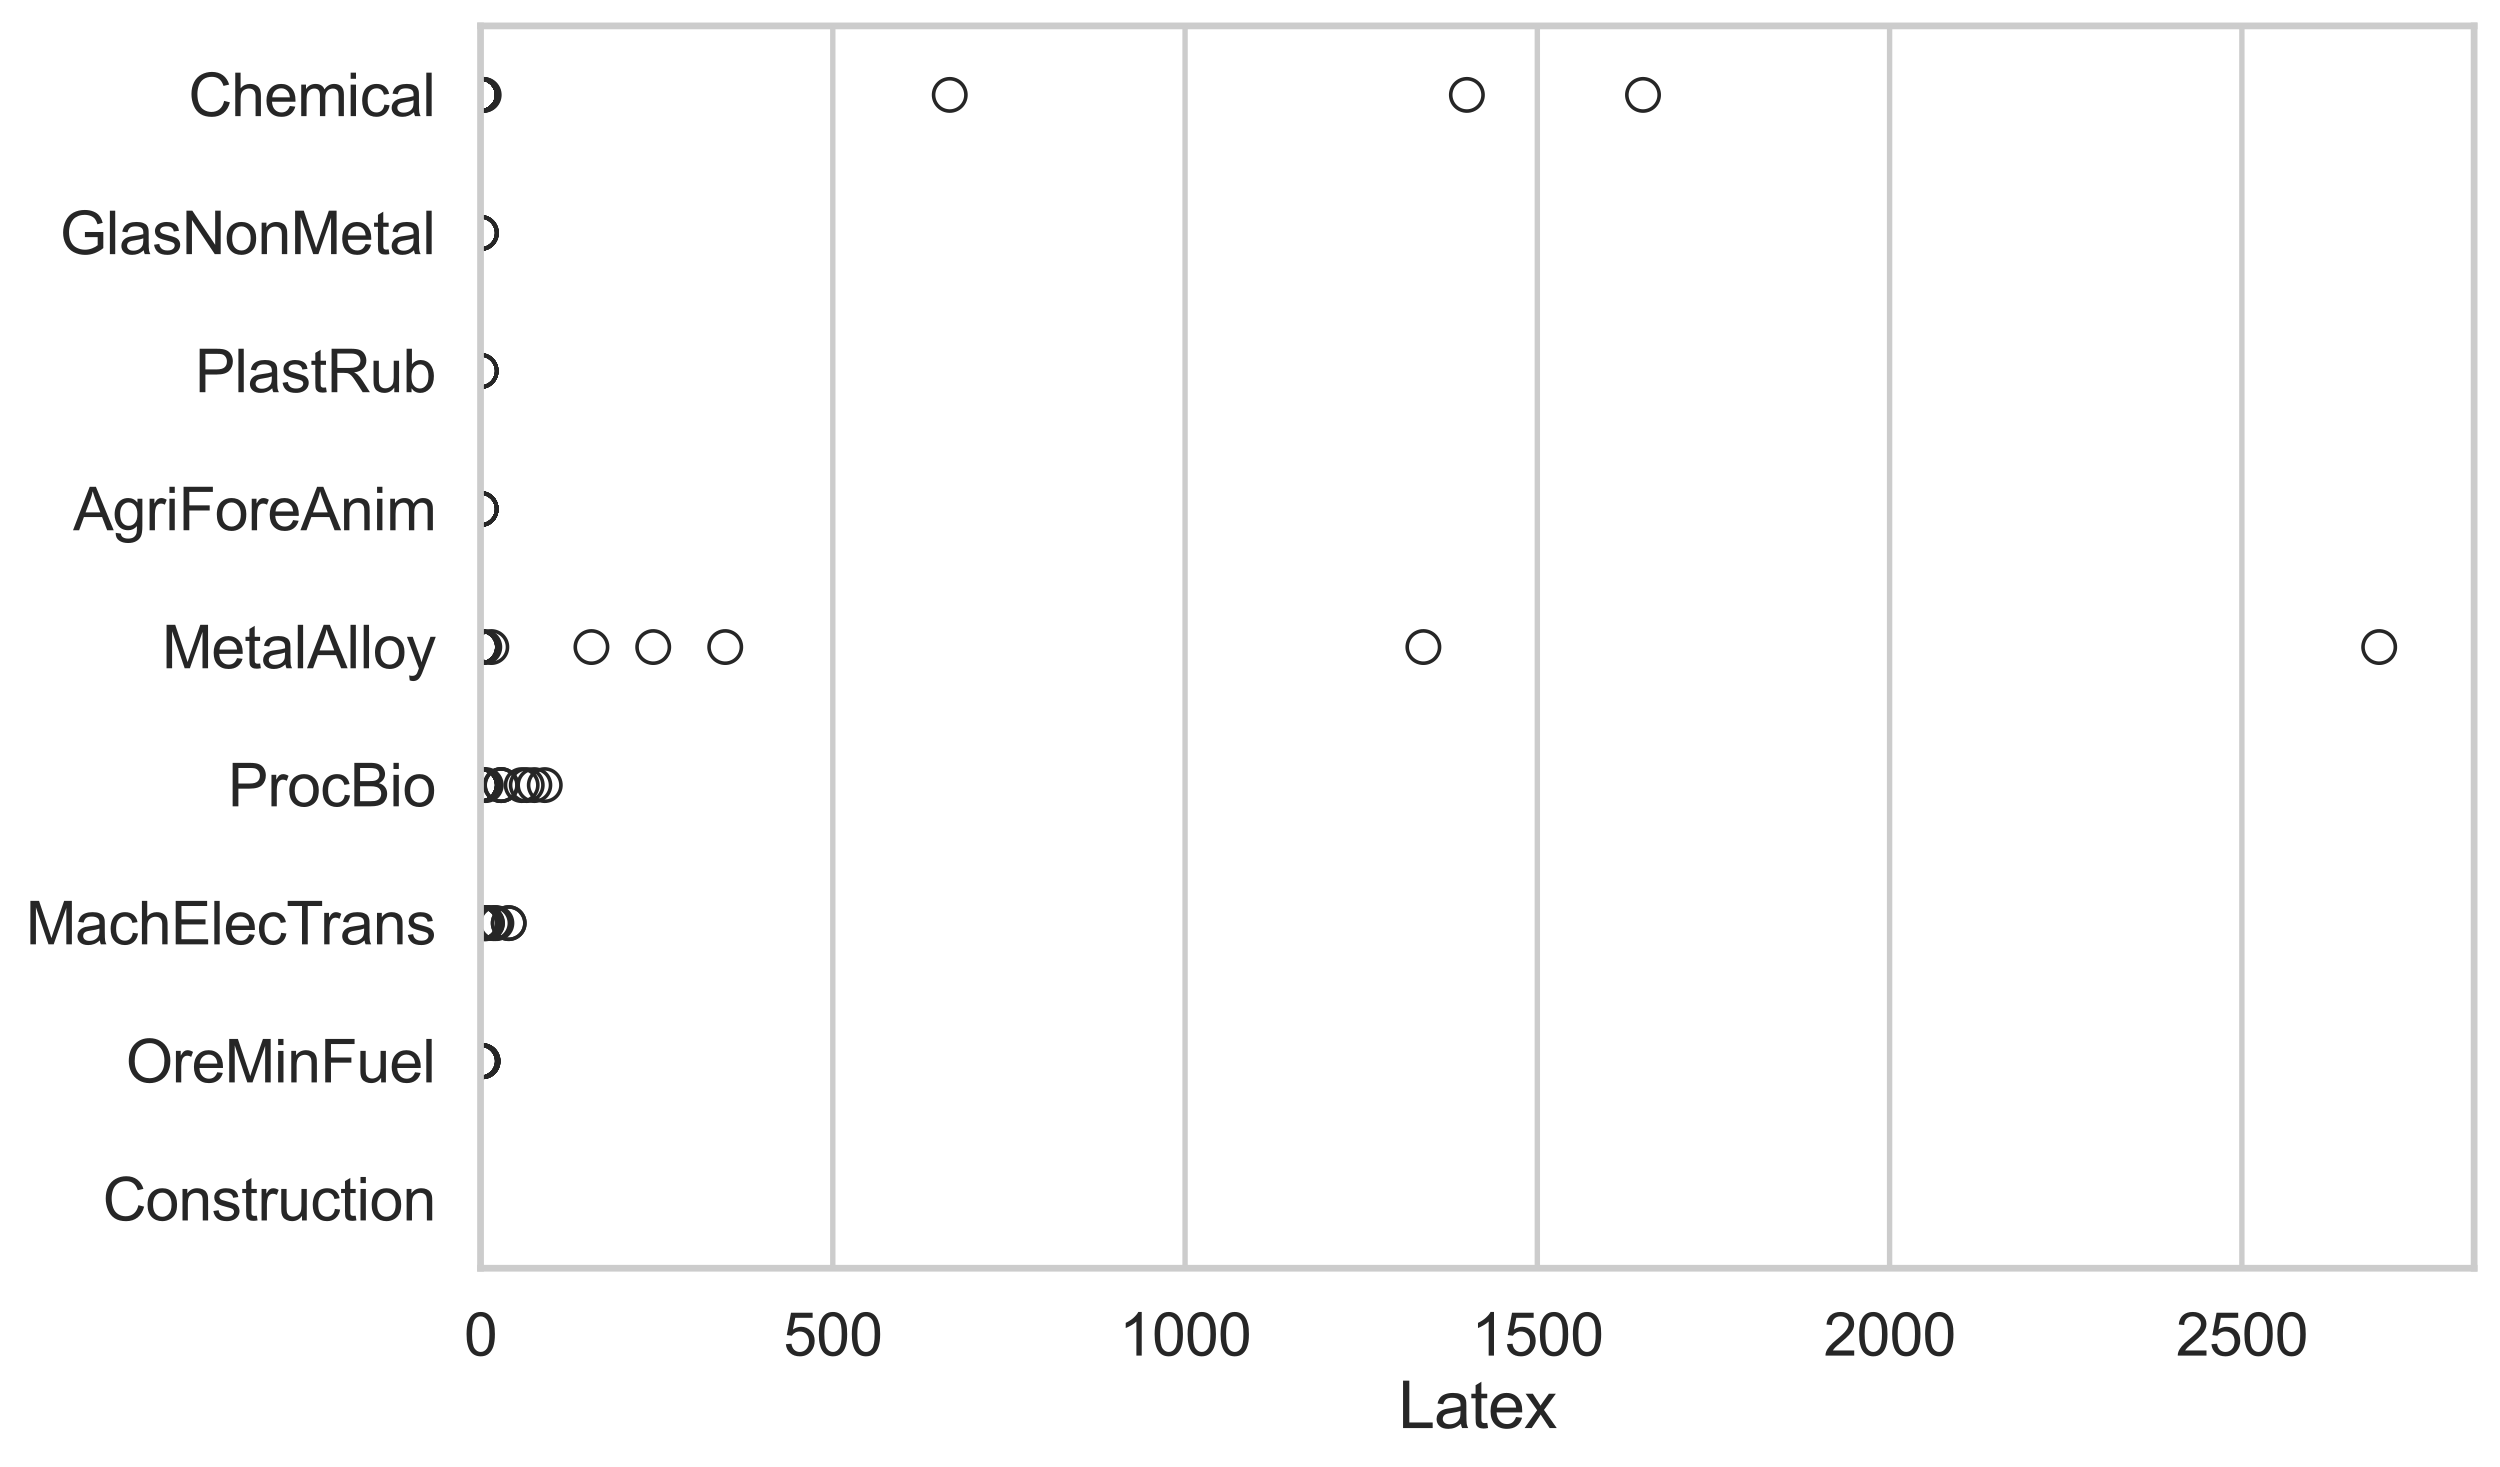 <?xml version="1.0" encoding="utf-8" standalone="no"?>
<!DOCTYPE svg PUBLIC "-//W3C//DTD SVG 1.1//EN"
  "http://www.w3.org/Graphics/SVG/1.1/DTD/svg11.dtd">
<svg xmlns:xlink="http://www.w3.org/1999/xlink" width="695.577pt" height="408.111pt" viewBox="0 0 695.577 408.111" xmlns="http://www.w3.org/2000/svg" version="1.1">
 <defs>
  <style type="text/css">*{stroke-linejoin: round; stroke-linecap: butt}</style>
 </defs>
 <g id="figure_1">
  <g id="patch_1">
   <path d="M 0 408.111 
L 695.577 408.111 
L 695.577 0 
L 0 0 
z
" style="fill: #ffffff"/>
  </g>
  <g id="axes_1">
   <g id="patch_2">
    <path d="M 133.697 352.86 
L 688.377 352.86 
L 688.377 7.2 
L 133.697 7.2 
z
" style="fill: #ffffff"/>
   </g>
   <g id="matplotlib.axis_1">
    <g id="xtick_1">
     <g id="line2d_1">
      <path d="M 133.697 352.86 
L 133.697 7.2 
" clip-path="url(#pf1a639ad92)" style="fill: none; stroke: #cccccc; stroke-width: 1.5; stroke-linecap: round"/>
     </g>
     <g id="text_1">
      <!-- 0 -->
      <g style="fill: #262626" transform="translate(129.109 377.17) scale(0.165 -0.165)">
       <defs>
        <path id="ArialMT-30" d="M 266 2259 
Q 266 3072 433 3567 
Q 600 4063 929 4331 
Q 1259 4600 1759 4600 
Q 2128 4600 2406 4451 
Q 2684 4303 2865 4023 
Q 3047 3744 3150 3342 
Q 3253 2941 3253 2259 
Q 3253 1453 3087 958 
Q 2922 463 2592 192 
Q 2263 -78 1759 -78 
Q 1097 -78 719 397 
Q 266 969 266 2259 
z
M 844 2259 
Q 844 1131 1108 757 
Q 1372 384 1759 384 
Q 2147 384 2411 759 
Q 2675 1134 2675 2259 
Q 2675 3391 2411 3762 
Q 2147 4134 1753 4134 
Q 1366 4134 1134 3806 
Q 844 3388 844 2259 
z
" transform="scale(0.016)"/>
       </defs>
       <use xlink:href="#ArialMT-30"/>
      </g>
     </g>
    </g>
    <g id="xtick_2">
     <g id="line2d_2">
      <path d="M 231.709 352.86 
L 231.709 7.2 
" clip-path="url(#pf1a639ad92)" style="fill: none; stroke: #cccccc; stroke-width: 1.5; stroke-linecap: round"/>
     </g>
     <g id="text_2">
      <!-- 500 -->
      <g style="fill: #262626" transform="translate(217.946 377.17) scale(0.165 -0.165)">
       <defs>
        <path id="ArialMT-35" d="M 266 1200 
L 856 1250 
Q 922 819 1161 601 
Q 1400 384 1738 384 
Q 2144 384 2425 690 
Q 2706 997 2706 1503 
Q 2706 1984 2436 2262 
Q 2166 2541 1728 2541 
Q 1456 2541 1237 2417 
Q 1019 2294 894 2097 
L 366 2166 
L 809 4519 
L 3088 4519 
L 3088 3981 
L 1259 3981 
L 1013 2750 
Q 1425 3038 1878 3038 
Q 2478 3038 2890 2622 
Q 3303 2206 3303 1553 
Q 3303 931 2941 478 
Q 2500 -78 1738 -78 
Q 1113 -78 717 272 
Q 322 622 266 1200 
z
" transform="scale(0.016)"/>
       </defs>
       <use xlink:href="#ArialMT-35"/>
       <use xlink:href="#ArialMT-30" transform="translate(55.615 0)"/>
       <use xlink:href="#ArialMT-30" transform="translate(111.23 0)"/>
      </g>
     </g>
    </g>
    <g id="xtick_3">
     <g id="line2d_3">
      <path d="M 329.721 352.86 
L 329.721 7.2 
" clip-path="url(#pf1a639ad92)" style="fill: none; stroke: #cccccc; stroke-width: 1.5; stroke-linecap: round"/>
     </g>
     <g id="text_3">
      <!-- 1000 -->
      <g style="fill: #262626" transform="translate(311.37 377.17) scale(0.165 -0.165)">
       <defs>
        <path id="ArialMT-31" d="M 2384 0 
L 1822 0 
L 1822 3584 
Q 1619 3391 1289 3197 
Q 959 3003 697 2906 
L 697 3450 
Q 1169 3672 1522 3987 
Q 1875 4303 2022 4600 
L 2384 4600 
L 2384 0 
z
" transform="scale(0.016)"/>
       </defs>
       <use xlink:href="#ArialMT-31"/>
       <use xlink:href="#ArialMT-30" transform="translate(55.615 0)"/>
       <use xlink:href="#ArialMT-30" transform="translate(111.23 0)"/>
       <use xlink:href="#ArialMT-30" transform="translate(166.846 0)"/>
      </g>
     </g>
    </g>
    <g id="xtick_4">
     <g id="line2d_4">
      <path d="M 427.733 352.86 
L 427.733 7.2 
" clip-path="url(#pf1a639ad92)" style="fill: none; stroke: #cccccc; stroke-width: 1.5; stroke-linecap: round"/>
     </g>
     <g id="text_4">
      <!-- 1500 -->
      <g style="fill: #262626" transform="translate(409.382 377.17) scale(0.165 -0.165)">
       <use xlink:href="#ArialMT-31"/>
       <use xlink:href="#ArialMT-35" transform="translate(55.615 0)"/>
       <use xlink:href="#ArialMT-30" transform="translate(111.23 0)"/>
       <use xlink:href="#ArialMT-30" transform="translate(166.846 0)"/>
      </g>
     </g>
    </g>
    <g id="xtick_5">
     <g id="line2d_5">
      <path d="M 525.745 352.86 
L 525.745 7.2 
" clip-path="url(#pf1a639ad92)" style="fill: none; stroke: #cccccc; stroke-width: 1.5; stroke-linecap: round"/>
     </g>
     <g id="text_5">
      <!-- 2000 -->
      <g style="fill: #262626" transform="translate(507.394 377.17) scale(0.165 -0.165)">
       <defs>
        <path id="ArialMT-32" d="M 3222 541 
L 3222 0 
L 194 0 
Q 188 203 259 391 
Q 375 700 629 1000 
Q 884 1300 1366 1694 
Q 2113 2306 2375 2664 
Q 2638 3022 2638 3341 
Q 2638 3675 2398 3904 
Q 2159 4134 1775 4134 
Q 1369 4134 1125 3890 
Q 881 3647 878 3216 
L 300 3275 
Q 359 3922 746 4261 
Q 1134 4600 1788 4600 
Q 2447 4600 2831 4234 
Q 3216 3869 3216 3328 
Q 3216 3053 3103 2787 
Q 2991 2522 2730 2228 
Q 2469 1934 1863 1422 
Q 1356 997 1212 845 
Q 1069 694 975 541 
L 3222 541 
z
" transform="scale(0.016)"/>
       </defs>
       <use xlink:href="#ArialMT-32"/>
       <use xlink:href="#ArialMT-30" transform="translate(55.615 0)"/>
       <use xlink:href="#ArialMT-30" transform="translate(111.23 0)"/>
       <use xlink:href="#ArialMT-30" transform="translate(166.846 0)"/>
      </g>
     </g>
    </g>
    <g id="xtick_6">
     <g id="line2d_6">
      <path d="M 623.757 352.86 
L 623.757 7.2 
" clip-path="url(#pf1a639ad92)" style="fill: none; stroke: #cccccc; stroke-width: 1.5; stroke-linecap: round"/>
     </g>
     <g id="text_6">
      <!-- 2500 -->
      <g style="fill: #262626" transform="translate(605.406 377.17) scale(0.165 -0.165)">
       <use xlink:href="#ArialMT-32"/>
       <use xlink:href="#ArialMT-35" transform="translate(55.615 0)"/>
       <use xlink:href="#ArialMT-30" transform="translate(111.23 0)"/>
       <use xlink:href="#ArialMT-30" transform="translate(166.846 0)"/>
      </g>
     </g>
    </g>
    <g id="text_7">
     <!-- Latex -->
     <g style="fill: #262626" transform="translate(389.022 397.334) scale(0.18 -0.18)">
      <defs>
       <path id="ArialMT-4c" d="M 469 0 
L 469 4581 
L 1075 4581 
L 1075 541 
L 3331 541 
L 3331 0 
L 469 0 
z
" transform="scale(0.016)"/>
       <path id="ArialMT-61" d="M 2588 409 
Q 2275 144 1986 34 
Q 1697 -75 1366 -75 
Q 819 -75 525 192 
Q 231 459 231 875 
Q 231 1119 342 1320 
Q 453 1522 633 1644 
Q 813 1766 1038 1828 
Q 1203 1872 1538 1913 
Q 2219 1994 2541 2106 
Q 2544 2222 2544 2253 
Q 2544 2597 2384 2738 
Q 2169 2928 1744 2928 
Q 1347 2928 1158 2789 
Q 969 2650 878 2297 
L 328 2372 
Q 403 2725 575 2942 
Q 747 3159 1072 3276 
Q 1397 3394 1825 3394 
Q 2250 3394 2515 3294 
Q 2781 3194 2906 3042 
Q 3031 2891 3081 2659 
Q 3109 2516 3109 2141 
L 3109 1391 
Q 3109 606 3145 398 
Q 3181 191 3288 0 
L 2700 0 
Q 2613 175 2588 409 
z
M 2541 1666 
Q 2234 1541 1622 1453 
Q 1275 1403 1131 1340 
Q 988 1278 909 1158 
Q 831 1038 831 891 
Q 831 666 1001 516 
Q 1172 366 1500 366 
Q 1825 366 2078 508 
Q 2331 650 2450 897 
Q 2541 1088 2541 1459 
L 2541 1666 
z
" transform="scale(0.016)"/>
       <path id="ArialMT-74" d="M 1650 503 
L 1731 6 
Q 1494 -44 1306 -44 
Q 1000 -44 831 53 
Q 663 150 594 308 
Q 525 466 525 972 
L 525 2881 
L 113 2881 
L 113 3319 
L 525 3319 
L 525 4141 
L 1084 4478 
L 1084 3319 
L 1650 3319 
L 1650 2881 
L 1084 2881 
L 1084 941 
Q 1084 700 1114 631 
Q 1144 563 1211 522 
Q 1278 481 1403 481 
Q 1497 481 1650 503 
z
" transform="scale(0.016)"/>
       <path id="ArialMT-65" d="M 2694 1069 
L 3275 997 
Q 3138 488 2766 206 
Q 2394 -75 1816 -75 
Q 1088 -75 661 373 
Q 234 822 234 1631 
Q 234 2469 665 2931 
Q 1097 3394 1784 3394 
Q 2450 3394 2872 2941 
Q 3294 2488 3294 1666 
Q 3294 1616 3291 1516 
L 816 1516 
Q 847 969 1125 678 
Q 1403 388 1819 388 
Q 2128 388 2347 550 
Q 2566 713 2694 1069 
z
M 847 1978 
L 2700 1978 
Q 2663 2397 2488 2606 
Q 2219 2931 1791 2931 
Q 1403 2931 1139 2672 
Q 875 2413 847 1978 
z
" transform="scale(0.016)"/>
       <path id="ArialMT-78" d="M 47 0 
L 1259 1725 
L 138 3319 
L 841 3319 
L 1350 2541 
Q 1494 2319 1581 2169 
Q 1719 2375 1834 2534 
L 2394 3319 
L 3066 3319 
L 1919 1756 
L 3153 0 
L 2463 0 
L 1781 1031 
L 1600 1309 
L 728 0 
L 47 0 
z
" transform="scale(0.016)"/>
      </defs>
      <use xlink:href="#ArialMT-4c"/>
      <use xlink:href="#ArialMT-61" transform="translate(55.615 0)"/>
      <use xlink:href="#ArialMT-74" transform="translate(111.23 0)"/>
      <use xlink:href="#ArialMT-65" transform="translate(139.014 0)"/>
      <use xlink:href="#ArialMT-78" transform="translate(194.629 0)"/>
     </g>
    </g>
   </g>
   <g id="matplotlib.axis_2">
    <g id="ytick_1">
     <g id="text_8">
      <!-- Chemical -->
      <g style="fill: #262626" transform="translate(52.428 32.309) scale(0.165 -0.165)">
       <defs>
        <path id="ArialMT-43" d="M 3763 1606 
L 4369 1453 
Q 4178 706 3683 314 
Q 3188 -78 2472 -78 
Q 1731 -78 1267 223 
Q 803 525 561 1097 
Q 319 1669 319 2325 
Q 319 3041 592 3573 
Q 866 4106 1370 4382 
Q 1875 4659 2481 4659 
Q 3169 4659 3637 4309 
Q 4106 3959 4291 3325 
L 3694 3184 
Q 3534 3684 3231 3912 
Q 2928 4141 2469 4141 
Q 1941 4141 1586 3887 
Q 1231 3634 1087 3207 
Q 944 2781 944 2328 
Q 944 1744 1114 1308 
Q 1284 872 1643 656 
Q 2003 441 2422 441 
Q 2931 441 3284 734 
Q 3638 1028 3763 1606 
z
" transform="scale(0.016)"/>
        <path id="ArialMT-68" d="M 422 0 
L 422 4581 
L 984 4581 
L 984 2938 
Q 1378 3394 1978 3394 
Q 2347 3394 2619 3248 
Q 2891 3103 3008 2847 
Q 3125 2591 3125 2103 
L 3125 0 
L 2563 0 
L 2563 2103 
Q 2563 2525 2380 2717 
Q 2197 2909 1863 2909 
Q 1613 2909 1392 2779 
Q 1172 2650 1078 2428 
Q 984 2206 984 1816 
L 984 0 
L 422 0 
z
" transform="scale(0.016)"/>
        <path id="ArialMT-6d" d="M 422 0 
L 422 3319 
L 925 3319 
L 925 2853 
Q 1081 3097 1340 3245 
Q 1600 3394 1931 3394 
Q 2300 3394 2536 3241 
Q 2772 3088 2869 2813 
Q 3263 3394 3894 3394 
Q 4388 3394 4653 3120 
Q 4919 2847 4919 2278 
L 4919 0 
L 4359 0 
L 4359 2091 
Q 4359 2428 4304 2576 
Q 4250 2725 4106 2815 
Q 3963 2906 3769 2906 
Q 3419 2906 3187 2673 
Q 2956 2441 2956 1928 
L 2956 0 
L 2394 0 
L 2394 2156 
Q 2394 2531 2256 2718 
Q 2119 2906 1806 2906 
Q 1569 2906 1367 2781 
Q 1166 2656 1075 2415 
Q 984 2175 984 1722 
L 984 0 
L 422 0 
z
" transform="scale(0.016)"/>
        <path id="ArialMT-69" d="M 425 3934 
L 425 4581 
L 988 4581 
L 988 3934 
L 425 3934 
z
M 425 0 
L 425 3319 
L 988 3319 
L 988 0 
L 425 0 
z
" transform="scale(0.016)"/>
        <path id="ArialMT-63" d="M 2588 1216 
L 3141 1144 
Q 3050 572 2676 248 
Q 2303 -75 1759 -75 
Q 1078 -75 664 370 
Q 250 816 250 1647 
Q 250 2184 428 2587 
Q 606 2991 970 3192 
Q 1334 3394 1763 3394 
Q 2303 3394 2647 3120 
Q 2991 2847 3088 2344 
L 2541 2259 
Q 2463 2594 2264 2762 
Q 2066 2931 1784 2931 
Q 1359 2931 1093 2626 
Q 828 2322 828 1663 
Q 828 994 1084 691 
Q 1341 388 1753 388 
Q 2084 388 2306 591 
Q 2528 794 2588 1216 
z
" transform="scale(0.016)"/>
        <path id="ArialMT-6c" d="M 409 0 
L 409 4581 
L 972 4581 
L 972 0 
L 409 0 
z
" transform="scale(0.016)"/>
       </defs>
       <use xlink:href="#ArialMT-43"/>
       <use xlink:href="#ArialMT-68" transform="translate(72.217 0)"/>
       <use xlink:href="#ArialMT-65" transform="translate(127.832 0)"/>
       <use xlink:href="#ArialMT-6d" transform="translate(183.447 0)"/>
       <use xlink:href="#ArialMT-69" transform="translate(266.748 0)"/>
       <use xlink:href="#ArialMT-63" transform="translate(288.965 0)"/>
       <use xlink:href="#ArialMT-61" transform="translate(338.965 0)"/>
       <use xlink:href="#ArialMT-6c" transform="translate(394.58 0)"/>
      </g>
     </g>
    </g>
    <g id="ytick_2">
     <g id="text_9">
      <!-- GlasNonMetal -->
      <g style="fill: #262626" transform="translate(16.659 70.715) scale(0.165 -0.165)">
       <defs>
        <path id="ArialMT-47" d="M 2638 1797 
L 2638 2334 
L 4578 2338 
L 4578 638 
Q 4131 281 3656 101 
Q 3181 -78 2681 -78 
Q 2006 -78 1454 211 
Q 903 500 622 1047 
Q 341 1594 341 2269 
Q 341 2938 620 3517 
Q 900 4097 1425 4378 
Q 1950 4659 2634 4659 
Q 3131 4659 3532 4498 
Q 3934 4338 4162 4050 
Q 4391 3763 4509 3300 
L 3963 3150 
Q 3859 3500 3706 3700 
Q 3553 3900 3268 4020 
Q 2984 4141 2638 4141 
Q 2222 4141 1919 4014 
Q 1616 3888 1430 3681 
Q 1244 3475 1141 3228 
Q 966 2803 966 2306 
Q 966 1694 1177 1281 
Q 1388 869 1791 669 
Q 2194 469 2647 469 
Q 3041 469 3416 620 
Q 3791 772 3984 944 
L 3984 1797 
L 2638 1797 
z
" transform="scale(0.016)"/>
        <path id="ArialMT-73" d="M 197 991 
L 753 1078 
Q 800 744 1014 566 
Q 1228 388 1613 388 
Q 2000 388 2187 545 
Q 2375 703 2375 916 
Q 2375 1106 2209 1216 
Q 2094 1291 1634 1406 
Q 1016 1563 777 1677 
Q 538 1791 414 1992 
Q 291 2194 291 2438 
Q 291 2659 392 2848 
Q 494 3038 669 3163 
Q 800 3259 1026 3326 
Q 1253 3394 1513 3394 
Q 1903 3394 2198 3281 
Q 2494 3169 2634 2976 
Q 2775 2784 2828 2463 
L 2278 2388 
Q 2241 2644 2061 2787 
Q 1881 2931 1553 2931 
Q 1166 2931 1000 2803 
Q 834 2675 834 2503 
Q 834 2394 903 2306 
Q 972 2216 1119 2156 
Q 1203 2125 1616 2013 
Q 2213 1853 2448 1751 
Q 2684 1650 2818 1456 
Q 2953 1263 2953 975 
Q 2953 694 2789 445 
Q 2625 197 2315 61 
Q 2006 -75 1616 -75 
Q 969 -75 630 194 
Q 291 463 197 991 
z
" transform="scale(0.016)"/>
        <path id="ArialMT-4e" d="M 488 0 
L 488 4581 
L 1109 4581 
L 3516 984 
L 3516 4581 
L 4097 4581 
L 4097 0 
L 3475 0 
L 1069 3600 
L 1069 0 
L 488 0 
z
" transform="scale(0.016)"/>
        <path id="ArialMT-6f" d="M 213 1659 
Q 213 2581 725 3025 
Q 1153 3394 1769 3394 
Q 2453 3394 2887 2945 
Q 3322 2497 3322 1706 
Q 3322 1066 3130 698 
Q 2938 331 2570 128 
Q 2203 -75 1769 -75 
Q 1072 -75 642 372 
Q 213 819 213 1659 
z
M 791 1659 
Q 791 1022 1069 705 
Q 1347 388 1769 388 
Q 2188 388 2466 706 
Q 2744 1025 2744 1678 
Q 2744 2294 2464 2611 
Q 2184 2928 1769 2928 
Q 1347 2928 1069 2612 
Q 791 2297 791 1659 
z
" transform="scale(0.016)"/>
        <path id="ArialMT-6e" d="M 422 0 
L 422 3319 
L 928 3319 
L 928 2847 
Q 1294 3394 1984 3394 
Q 2284 3394 2536 3286 
Q 2788 3178 2913 3003 
Q 3038 2828 3088 2588 
Q 3119 2431 3119 2041 
L 3119 0 
L 2556 0 
L 2556 2019 
Q 2556 2363 2490 2533 
Q 2425 2703 2258 2804 
Q 2091 2906 1866 2906 
Q 1506 2906 1245 2678 
Q 984 2450 984 1813 
L 984 0 
L 422 0 
z
" transform="scale(0.016)"/>
        <path id="ArialMT-4d" d="M 475 0 
L 475 4581 
L 1388 4581 
L 2472 1338 
Q 2622 884 2691 659 
Q 2769 909 2934 1394 
L 4031 4581 
L 4847 4581 
L 4847 0 
L 4263 0 
L 4263 3834 
L 2931 0 
L 2384 0 
L 1059 3900 
L 1059 0 
L 475 0 
z
" transform="scale(0.016)"/>
       </defs>
       <use xlink:href="#ArialMT-47"/>
       <use xlink:href="#ArialMT-6c" transform="translate(77.783 0)"/>
       <use xlink:href="#ArialMT-61" transform="translate(100 0)"/>
       <use xlink:href="#ArialMT-73" transform="translate(155.615 0)"/>
       <use xlink:href="#ArialMT-4e" transform="translate(205.615 0)"/>
       <use xlink:href="#ArialMT-6f" transform="translate(277.832 0)"/>
       <use xlink:href="#ArialMT-6e" transform="translate(333.447 0)"/>
       <use xlink:href="#ArialMT-4d" transform="translate(389.062 0)"/>
       <use xlink:href="#ArialMT-65" transform="translate(472.363 0)"/>
       <use xlink:href="#ArialMT-74" transform="translate(527.979 0)"/>
       <use xlink:href="#ArialMT-61" transform="translate(555.762 0)"/>
       <use xlink:href="#ArialMT-6c" transform="translate(611.377 0)"/>
      </g>
     </g>
    </g>
    <g id="ytick_3">
     <g id="text_10">
      <!-- PlastRub -->
      <g style="fill: #262626" transform="translate(54.248 109.122) scale(0.165 -0.165)">
       <defs>
        <path id="ArialMT-50" d="M 494 0 
L 494 4581 
L 2222 4581 
Q 2678 4581 2919 4538 
Q 3256 4481 3484 4323 
Q 3713 4166 3852 3881 
Q 3991 3597 3991 3256 
Q 3991 2672 3619 2267 
Q 3247 1863 2275 1863 
L 1100 1863 
L 1100 0 
L 494 0 
z
M 1100 2403 
L 2284 2403 
Q 2872 2403 3119 2622 
Q 3366 2841 3366 3238 
Q 3366 3525 3220 3729 
Q 3075 3934 2838 4000 
Q 2684 4041 2272 4041 
L 1100 4041 
L 1100 2403 
z
" transform="scale(0.016)"/>
        <path id="ArialMT-52" d="M 503 0 
L 503 4581 
L 2534 4581 
Q 3147 4581 3465 4457 
Q 3784 4334 3975 4021 
Q 4166 3709 4166 3331 
Q 4166 2844 3850 2509 
Q 3534 2175 2875 2084 
Q 3116 1969 3241 1856 
Q 3506 1613 3744 1247 
L 4541 0 
L 3778 0 
L 3172 953 
Q 2906 1366 2734 1584 
Q 2563 1803 2427 1890 
Q 2291 1978 2150 2013 
Q 2047 2034 1813 2034 
L 1109 2034 
L 1109 0 
L 503 0 
z
M 1109 2559 
L 2413 2559 
Q 2828 2559 3062 2645 
Q 3297 2731 3419 2920 
Q 3541 3109 3541 3331 
Q 3541 3656 3305 3865 
Q 3069 4075 2559 4075 
L 1109 4075 
L 1109 2559 
z
" transform="scale(0.016)"/>
        <path id="ArialMT-75" d="M 2597 0 
L 2597 488 
Q 2209 -75 1544 -75 
Q 1250 -75 995 37 
Q 741 150 617 320 
Q 494 491 444 738 
Q 409 903 409 1263 
L 409 3319 
L 972 3319 
L 972 1478 
Q 972 1038 1006 884 
Q 1059 663 1231 536 
Q 1403 409 1656 409 
Q 1909 409 2131 539 
Q 2353 669 2445 892 
Q 2538 1116 2538 1541 
L 2538 3319 
L 3100 3319 
L 3100 0 
L 2597 0 
z
" transform="scale(0.016)"/>
        <path id="ArialMT-62" d="M 941 0 
L 419 0 
L 419 4581 
L 981 4581 
L 981 2947 
Q 1338 3394 1891 3394 
Q 2197 3394 2470 3270 
Q 2744 3147 2920 2923 
Q 3097 2700 3197 2384 
Q 3297 2069 3297 1709 
Q 3297 856 2875 390 
Q 2453 -75 1863 -75 
Q 1275 -75 941 416 
L 941 0 
z
M 934 1684 
Q 934 1088 1097 822 
Q 1363 388 1816 388 
Q 2184 388 2453 708 
Q 2722 1028 2722 1663 
Q 2722 2313 2464 2622 
Q 2206 2931 1841 2931 
Q 1472 2931 1203 2611 
Q 934 2291 934 1684 
z
" transform="scale(0.016)"/>
       </defs>
       <use xlink:href="#ArialMT-50"/>
       <use xlink:href="#ArialMT-6c" transform="translate(66.699 0)"/>
       <use xlink:href="#ArialMT-61" transform="translate(88.916 0)"/>
       <use xlink:href="#ArialMT-73" transform="translate(144.531 0)"/>
       <use xlink:href="#ArialMT-74" transform="translate(194.531 0)"/>
       <use xlink:href="#ArialMT-52" transform="translate(222.314 0)"/>
       <use xlink:href="#ArialMT-75" transform="translate(294.531 0)"/>
       <use xlink:href="#ArialMT-62" transform="translate(350.146 0)"/>
      </g>
     </g>
    </g>
    <g id="ytick_4">
     <g id="text_11">
      <!-- AgriForeAnim -->
      <g style="fill: #262626" transform="translate(20.341 147.529) scale(0.165 -0.165)">
       <defs>
        <path id="ArialMT-41" d="M -9 0 
L 1750 4581 
L 2403 4581 
L 4278 0 
L 3588 0 
L 3053 1388 
L 1138 1388 
L 634 0 
L -9 0 
z
M 1313 1881 
L 2866 1881 
L 2388 3150 
Q 2169 3728 2063 4100 
Q 1975 3659 1816 3225 
L 1313 1881 
z
" transform="scale(0.016)"/>
        <path id="ArialMT-67" d="M 319 -275 
L 866 -356 
Q 900 -609 1056 -725 
Q 1266 -881 1628 -881 
Q 2019 -881 2231 -725 
Q 2444 -569 2519 -288 
Q 2563 -116 2559 434 
Q 2191 0 1641 0 
Q 956 0 581 494 
Q 206 988 206 1678 
Q 206 2153 378 2554 
Q 550 2956 876 3175 
Q 1203 3394 1644 3394 
Q 2231 3394 2613 2919 
L 2613 3319 
L 3131 3319 
L 3131 450 
Q 3131 -325 2973 -648 
Q 2816 -972 2473 -1159 
Q 2131 -1347 1631 -1347 
Q 1038 -1347 672 -1080 
Q 306 -813 319 -275 
z
M 784 1719 
Q 784 1066 1043 766 
Q 1303 466 1694 466 
Q 2081 466 2343 764 
Q 2606 1063 2606 1700 
Q 2606 2309 2336 2618 
Q 2066 2928 1684 2928 
Q 1309 2928 1046 2623 
Q 784 2319 784 1719 
z
" transform="scale(0.016)"/>
        <path id="ArialMT-72" d="M 416 0 
L 416 3319 
L 922 3319 
L 922 2816 
Q 1116 3169 1280 3281 
Q 1444 3394 1641 3394 
Q 1925 3394 2219 3213 
L 2025 2691 
Q 1819 2813 1613 2813 
Q 1428 2813 1281 2702 
Q 1134 2591 1072 2394 
Q 978 2094 978 1738 
L 978 0 
L 416 0 
z
" transform="scale(0.016)"/>
        <path id="ArialMT-46" d="M 525 0 
L 525 4581 
L 3616 4581 
L 3616 4041 
L 1131 4041 
L 1131 2622 
L 3281 2622 
L 3281 2081 
L 1131 2081 
L 1131 0 
L 525 0 
z
" transform="scale(0.016)"/>
       </defs>
       <use xlink:href="#ArialMT-41"/>
       <use xlink:href="#ArialMT-67" transform="translate(66.699 0)"/>
       <use xlink:href="#ArialMT-72" transform="translate(122.314 0)"/>
       <use xlink:href="#ArialMT-69" transform="translate(155.615 0)"/>
       <use xlink:href="#ArialMT-46" transform="translate(177.832 0)"/>
       <use xlink:href="#ArialMT-6f" transform="translate(238.916 0)"/>
       <use xlink:href="#ArialMT-72" transform="translate(294.531 0)"/>
       <use xlink:href="#ArialMT-65" transform="translate(327.832 0)"/>
       <use xlink:href="#ArialMT-41" transform="translate(383.447 0)"/>
       <use xlink:href="#ArialMT-6e" transform="translate(450.146 0)"/>
       <use xlink:href="#ArialMT-69" transform="translate(505.762 0)"/>
       <use xlink:href="#ArialMT-6d" transform="translate(527.979 0)"/>
      </g>
     </g>
    </g>
    <g id="ytick_5">
     <g id="text_12">
      <!-- MetalAlloy -->
      <g style="fill: #262626" transform="translate(45.088 185.935) scale(0.165 -0.165)">
       <defs>
        <path id="ArialMT-79" d="M 397 -1278 
L 334 -750 
Q 519 -800 656 -800 
Q 844 -800 956 -737 
Q 1069 -675 1141 -563 
Q 1194 -478 1313 -144 
Q 1328 -97 1363 -6 
L 103 3319 
L 709 3319 
L 1400 1397 
Q 1534 1031 1641 628 
Q 1738 1016 1872 1384 
L 2581 3319 
L 3144 3319 
L 1881 -56 
Q 1678 -603 1566 -809 
Q 1416 -1088 1222 -1217 
Q 1028 -1347 759 -1347 
Q 597 -1347 397 -1278 
z
" transform="scale(0.016)"/>
       </defs>
       <use xlink:href="#ArialMT-4d"/>
       <use xlink:href="#ArialMT-65" transform="translate(83.301 0)"/>
       <use xlink:href="#ArialMT-74" transform="translate(138.916 0)"/>
       <use xlink:href="#ArialMT-61" transform="translate(166.699 0)"/>
       <use xlink:href="#ArialMT-6c" transform="translate(222.314 0)"/>
       <use xlink:href="#ArialMT-41" transform="translate(244.531 0)"/>
       <use xlink:href="#ArialMT-6c" transform="translate(311.23 0)"/>
       <use xlink:href="#ArialMT-6c" transform="translate(333.447 0)"/>
       <use xlink:href="#ArialMT-6f" transform="translate(355.664 0)"/>
       <use xlink:href="#ArialMT-79" transform="translate(411.279 0)"/>
      </g>
     </g>
    </g>
    <g id="ytick_6">
     <g id="text_13">
      <!-- ProcBio -->
      <g style="fill: #262626" transform="translate(63.424 224.342) scale(0.165 -0.165)">
       <defs>
        <path id="ArialMT-42" d="M 469 0 
L 469 4581 
L 2188 4581 
Q 2713 4581 3030 4442 
Q 3347 4303 3526 4014 
Q 3706 3725 3706 3409 
Q 3706 3116 3547 2856 
Q 3388 2597 3066 2438 
Q 3481 2316 3704 2022 
Q 3928 1728 3928 1328 
Q 3928 1006 3792 729 
Q 3656 453 3456 303 
Q 3256 153 2954 76 
Q 2653 0 2216 0 
L 469 0 
z
M 1075 2656 
L 2066 2656 
Q 2469 2656 2644 2709 
Q 2875 2778 2992 2937 
Q 3109 3097 3109 3338 
Q 3109 3566 3000 3739 
Q 2891 3913 2687 3977 
Q 2484 4041 1991 4041 
L 1075 4041 
L 1075 2656 
z
M 1075 541 
L 2216 541 
Q 2509 541 2628 563 
Q 2838 600 2978 687 
Q 3119 775 3209 942 
Q 3300 1109 3300 1328 
Q 3300 1584 3169 1773 
Q 3038 1963 2805 2039 
Q 2572 2116 2134 2116 
L 1075 2116 
L 1075 541 
z
" transform="scale(0.016)"/>
       </defs>
       <use xlink:href="#ArialMT-50"/>
       <use xlink:href="#ArialMT-72" transform="translate(66.699 0)"/>
       <use xlink:href="#ArialMT-6f" transform="translate(100 0)"/>
       <use xlink:href="#ArialMT-63" transform="translate(155.615 0)"/>
       <use xlink:href="#ArialMT-42" transform="translate(205.615 0)"/>
       <use xlink:href="#ArialMT-69" transform="translate(272.314 0)"/>
       <use xlink:href="#ArialMT-6f" transform="translate(294.531 0)"/>
      </g>
     </g>
    </g>
    <g id="ytick_7">
     <g id="text_14">
      <!-- MachElecTrans -->
      <g style="fill: #262626" transform="translate(7.2 262.749) scale(0.165 -0.165)">
       <defs>
        <path id="ArialMT-45" d="M 506 0 
L 506 4581 
L 3819 4581 
L 3819 4041 
L 1113 4041 
L 1113 2638 
L 3647 2638 
L 3647 2100 
L 1113 2100 
L 1113 541 
L 3925 541 
L 3925 0 
L 506 0 
z
" transform="scale(0.016)"/>
        <path id="ArialMT-54" d="M 1659 0 
L 1659 4041 
L 150 4041 
L 150 4581 
L 3781 4581 
L 3781 4041 
L 2266 4041 
L 2266 0 
L 1659 0 
z
" transform="scale(0.016)"/>
       </defs>
       <use xlink:href="#ArialMT-4d"/>
       <use xlink:href="#ArialMT-61" transform="translate(83.301 0)"/>
       <use xlink:href="#ArialMT-63" transform="translate(138.916 0)"/>
       <use xlink:href="#ArialMT-68" transform="translate(188.916 0)"/>
       <use xlink:href="#ArialMT-45" transform="translate(244.531 0)"/>
       <use xlink:href="#ArialMT-6c" transform="translate(311.23 0)"/>
       <use xlink:href="#ArialMT-65" transform="translate(333.447 0)"/>
       <use xlink:href="#ArialMT-63" transform="translate(389.062 0)"/>
       <use xlink:href="#ArialMT-54" transform="translate(439.062 0)"/>
       <use xlink:href="#ArialMT-72" transform="translate(496.396 0)"/>
       <use xlink:href="#ArialMT-61" transform="translate(529.697 0)"/>
       <use xlink:href="#ArialMT-6e" transform="translate(585.312 0)"/>
       <use xlink:href="#ArialMT-73" transform="translate(640.928 0)"/>
      </g>
     </g>
    </g>
    <g id="ytick_8">
     <g id="text_15">
      <!-- OreMinFuel -->
      <g style="fill: #262626" transform="translate(35.013 301.155) scale(0.165 -0.165)">
       <defs>
        <path id="ArialMT-4f" d="M 309 2231 
Q 309 3372 921 4017 
Q 1534 4663 2503 4663 
Q 3138 4663 3647 4359 
Q 4156 4056 4423 3514 
Q 4691 2972 4691 2284 
Q 4691 1588 4409 1038 
Q 4128 488 3612 205 
Q 3097 -78 2500 -78 
Q 1853 -78 1343 234 
Q 834 547 571 1087 
Q 309 1628 309 2231 
z
M 934 2222 
Q 934 1394 1379 917 
Q 1825 441 2497 441 
Q 3181 441 3623 922 
Q 4066 1403 4066 2288 
Q 4066 2847 3877 3264 
Q 3688 3681 3323 3911 
Q 2959 4141 2506 4141 
Q 1863 4141 1398 3698 
Q 934 3256 934 2222 
z
" transform="scale(0.016)"/>
       </defs>
       <use xlink:href="#ArialMT-4f"/>
       <use xlink:href="#ArialMT-72" transform="translate(77.783 0)"/>
       <use xlink:href="#ArialMT-65" transform="translate(111.084 0)"/>
       <use xlink:href="#ArialMT-4d" transform="translate(166.699 0)"/>
       <use xlink:href="#ArialMT-69" transform="translate(250 0)"/>
       <use xlink:href="#ArialMT-6e" transform="translate(272.217 0)"/>
       <use xlink:href="#ArialMT-46" transform="translate(327.832 0)"/>
       <use xlink:href="#ArialMT-75" transform="translate(388.916 0)"/>
       <use xlink:href="#ArialMT-65" transform="translate(444.531 0)"/>
       <use xlink:href="#ArialMT-6c" transform="translate(500.146 0)"/>
      </g>
     </g>
    </g>
    <g id="ytick_9">
     <g id="text_16">
      <!-- Construction -->
      <g style="fill: #262626" transform="translate(28.575 339.562) scale(0.165 -0.165)">
       <use xlink:href="#ArialMT-43"/>
       <use xlink:href="#ArialMT-6f" transform="translate(72.217 0)"/>
       <use xlink:href="#ArialMT-6e" transform="translate(127.832 0)"/>
       <use xlink:href="#ArialMT-73" transform="translate(183.447 0)"/>
       <use xlink:href="#ArialMT-74" transform="translate(233.447 0)"/>
       <use xlink:href="#ArialMT-72" transform="translate(261.23 0)"/>
       <use xlink:href="#ArialMT-75" transform="translate(294.531 0)"/>
       <use xlink:href="#ArialMT-63" transform="translate(350.146 0)"/>
       <use xlink:href="#ArialMT-74" transform="translate(400.146 0)"/>
       <use xlink:href="#ArialMT-69" transform="translate(427.93 0)"/>
       <use xlink:href="#ArialMT-6f" transform="translate(450.146 0)"/>
       <use xlink:href="#ArialMT-6e" transform="translate(505.762 0)"/>
      </g>
     </g>
    </g>
   </g>
   <g id="patch_3">
    <path d="M 133.697 11.041 
L 133.697 41.766 
L 133.698 41.766 
L 133.698 11.041 
L 133.697 11.041 
z
" clip-path="url(#pf1a639ad92)" style="fill: #ca74db; stroke: #262626; stroke-linejoin: miter"/>
   </g>
   <g id="line2d_7">
    <path d="M 133.697 26.403 
L 133.697 26.403 
" clip-path="url(#pf1a639ad92)" style="fill: none; stroke: #262626"/>
   </g>
   <g id="line2d_8">
    <path d="M 133.698 26.403 
L 133.698 26.403 
" clip-path="url(#pf1a639ad92)" style="fill: none; stroke: #262626"/>
   </g>
   <g id="line2d_9">
    <path d="M 133.697 18.722 
L 133.697 34.085 
" clip-path="url(#pf1a639ad92)" style="fill: none; stroke: #262626; stroke-linecap: round"/>
   </g>
   <g id="line2d_10">
    <path d="M 133.698 18.722 
L 133.698 34.085 
" clip-path="url(#pf1a639ad92)" style="fill: none; stroke: #262626; stroke-linecap: round"/>
   </g>
   <g id="line2d_11">
    <defs>
     <path id="m84b1d6c999" d="M 0 4.5 
C 1.193 4.5 2.338 4.026 3.182 3.182 
C 4.026 2.338 4.5 1.193 4.5 0 
C 4.5 -1.193 4.026 -2.338 3.182 -3.182 
C 2.338 -4.026 1.193 -4.5 0 -4.5 
C -1.193 -4.5 -2.338 -4.026 -3.182 -3.182 
C -4.026 -2.338 -4.5 -1.193 -4.5 0 
C -4.5 1.193 -4.026 2.338 -3.182 3.182 
C -2.338 4.026 -1.193 4.5 0 4.5 
z
" style="stroke: #262626"/>
    </defs>
    <g clip-path="url(#pf1a639ad92)">
     <use xlink:href="#m84b1d6c999" x="133.7" y="26.403" style="fill-opacity: 0; stroke: #262626"/>
     <use xlink:href="#m84b1d6c999" x="133.699" y="26.403" style="fill-opacity: 0; stroke: #262626"/>
     <use xlink:href="#m84b1d6c999" x="133.774" y="26.403" style="fill-opacity: 0; stroke: #262626"/>
     <use xlink:href="#m84b1d6c999" x="133.729" y="26.403" style="fill-opacity: 0; stroke: #262626"/>
     <use xlink:href="#m84b1d6c999" x="133.712" y="26.403" style="fill-opacity: 0; stroke: #262626"/>
     <use xlink:href="#m84b1d6c999" x="133.699" y="26.403" style="fill-opacity: 0; stroke: #262626"/>
     <use xlink:href="#m84b1d6c999" x="133.717" y="26.403" style="fill-opacity: 0; stroke: #262626"/>
     <use xlink:href="#m84b1d6c999" x="133.717" y="26.403" style="fill-opacity: 0; stroke: #262626"/>
     <use xlink:href="#m84b1d6c999" x="133.701" y="26.403" style="fill-opacity: 0; stroke: #262626"/>
     <use xlink:href="#m84b1d6c999" x="133.702" y="26.403" style="fill-opacity: 0; stroke: #262626"/>
     <use xlink:href="#m84b1d6c999" x="133.699" y="26.403" style="fill-opacity: 0; stroke: #262626"/>
     <use xlink:href="#m84b1d6c999" x="133.745" y="26.403" style="fill-opacity: 0; stroke: #262626"/>
     <use xlink:href="#m84b1d6c999" x="133.703" y="26.403" style="fill-opacity: 0; stroke: #262626"/>
     <use xlink:href="#m84b1d6c999" x="133.701" y="26.403" style="fill-opacity: 0; stroke: #262626"/>
     <use xlink:href="#m84b1d6c999" x="133.703" y="26.403" style="fill-opacity: 0; stroke: #262626"/>
     <use xlink:href="#m84b1d6c999" x="133.699" y="26.403" style="fill-opacity: 0; stroke: #262626"/>
     <use xlink:href="#m84b1d6c999" x="133.701" y="26.403" style="fill-opacity: 0; stroke: #262626"/>
     <use xlink:href="#m84b1d6c999" x="133.766" y="26.403" style="fill-opacity: 0; stroke: #262626"/>
     <use xlink:href="#m84b1d6c999" x="133.799" y="26.403" style="fill-opacity: 0; stroke: #262626"/>
     <use xlink:href="#m84b1d6c999" x="134.403" y="26.403" style="fill-opacity: 0; stroke: #262626"/>
     <use xlink:href="#m84b1d6c999" x="457.137" y="26.403" style="fill-opacity: 0; stroke: #262626"/>
     <use xlink:href="#m84b1d6c999" x="133.7" y="26.403" style="fill-opacity: 0; stroke: #262626"/>
     <use xlink:href="#m84b1d6c999" x="134.002" y="26.403" style="fill-opacity: 0; stroke: #262626"/>
     <use xlink:href="#m84b1d6c999" x="133.7" y="26.403" style="fill-opacity: 0; stroke: #262626"/>
     <use xlink:href="#m84b1d6c999" x="133.699" y="26.403" style="fill-opacity: 0; stroke: #262626"/>
     <use xlink:href="#m84b1d6c999" x="133.699" y="26.403" style="fill-opacity: 0; stroke: #262626"/>
     <use xlink:href="#m84b1d6c999" x="133.7" y="26.403" style="fill-opacity: 0; stroke: #262626"/>
     <use xlink:href="#m84b1d6c999" x="133.701" y="26.403" style="fill-opacity: 0; stroke: #262626"/>
     <use xlink:href="#m84b1d6c999" x="133.699" y="26.403" style="fill-opacity: 0; stroke: #262626"/>
     <use xlink:href="#m84b1d6c999" x="133.707" y="26.403" style="fill-opacity: 0; stroke: #262626"/>
     <use xlink:href="#m84b1d6c999" x="133.699" y="26.403" style="fill-opacity: 0; stroke: #262626"/>
     <use xlink:href="#m84b1d6c999" x="133.701" y="26.403" style="fill-opacity: 0; stroke: #262626"/>
     <use xlink:href="#m84b1d6c999" x="133.699" y="26.403" style="fill-opacity: 0; stroke: #262626"/>
     <use xlink:href="#m84b1d6c999" x="133.7" y="26.403" style="fill-opacity: 0; stroke: #262626"/>
     <use xlink:href="#m84b1d6c999" x="133.707" y="26.403" style="fill-opacity: 0; stroke: #262626"/>
     <use xlink:href="#m84b1d6c999" x="133.699" y="26.403" style="fill-opacity: 0; stroke: #262626"/>
     <use xlink:href="#m84b1d6c999" x="133.702" y="26.403" style="fill-opacity: 0; stroke: #262626"/>
     <use xlink:href="#m84b1d6c999" x="133.703" y="26.403" style="fill-opacity: 0; stroke: #262626"/>
     <use xlink:href="#m84b1d6c999" x="133.699" y="26.403" style="fill-opacity: 0; stroke: #262626"/>
     <use xlink:href="#m84b1d6c999" x="133.7" y="26.403" style="fill-opacity: 0; stroke: #262626"/>
     <use xlink:href="#m84b1d6c999" x="133.7" y="26.403" style="fill-opacity: 0; stroke: #262626"/>
     <use xlink:href="#m84b1d6c999" x="133.702" y="26.403" style="fill-opacity: 0; stroke: #262626"/>
     <use xlink:href="#m84b1d6c999" x="133.724" y="26.403" style="fill-opacity: 0; stroke: #262626"/>
     <use xlink:href="#m84b1d6c999" x="133.701" y="26.403" style="fill-opacity: 0; stroke: #262626"/>
     <use xlink:href="#m84b1d6c999" x="133.706" y="26.403" style="fill-opacity: 0; stroke: #262626"/>
     <use xlink:href="#m84b1d6c999" x="133.7" y="26.403" style="fill-opacity: 0; stroke: #262626"/>
     <use xlink:href="#m84b1d6c999" x="133.699" y="26.403" style="fill-opacity: 0; stroke: #262626"/>
     <use xlink:href="#m84b1d6c999" x="133.708" y="26.403" style="fill-opacity: 0; stroke: #262626"/>
     <use xlink:href="#m84b1d6c999" x="133.7" y="26.403" style="fill-opacity: 0; stroke: #262626"/>
     <use xlink:href="#m84b1d6c999" x="133.704" y="26.403" style="fill-opacity: 0; stroke: #262626"/>
     <use xlink:href="#m84b1d6c999" x="133.704" y="26.403" style="fill-opacity: 0; stroke: #262626"/>
     <use xlink:href="#m84b1d6c999" x="133.699" y="26.403" style="fill-opacity: 0; stroke: #262626"/>
     <use xlink:href="#m84b1d6c999" x="133.704" y="26.403" style="fill-opacity: 0; stroke: #262626"/>
     <use xlink:href="#m84b1d6c999" x="133.702" y="26.403" style="fill-opacity: 0; stroke: #262626"/>
     <use xlink:href="#m84b1d6c999" x="133.724" y="26.403" style="fill-opacity: 0; stroke: #262626"/>
     <use xlink:href="#m84b1d6c999" x="133.733" y="26.403" style="fill-opacity: 0; stroke: #262626"/>
     <use xlink:href="#m84b1d6c999" x="133.705" y="26.403" style="fill-opacity: 0; stroke: #262626"/>
     <use xlink:href="#m84b1d6c999" x="408.131" y="26.403" style="fill-opacity: 0; stroke: #262626"/>
     <use xlink:href="#m84b1d6c999" x="134.189" y="26.403" style="fill-opacity: 0; stroke: #262626"/>
     <use xlink:href="#m84b1d6c999" x="133.828" y="26.403" style="fill-opacity: 0; stroke: #262626"/>
     <use xlink:href="#m84b1d6c999" x="133.727" y="26.403" style="fill-opacity: 0; stroke: #262626"/>
     <use xlink:href="#m84b1d6c999" x="133.699" y="26.403" style="fill-opacity: 0; stroke: #262626"/>
     <use xlink:href="#m84b1d6c999" x="133.951" y="26.403" style="fill-opacity: 0; stroke: #262626"/>
     <use xlink:href="#m84b1d6c999" x="133.7" y="26.403" style="fill-opacity: 0; stroke: #262626"/>
     <use xlink:href="#m84b1d6c999" x="133.704" y="26.403" style="fill-opacity: 0; stroke: #262626"/>
     <use xlink:href="#m84b1d6c999" x="133.7" y="26.403" style="fill-opacity: 0; stroke: #262626"/>
     <use xlink:href="#m84b1d6c999" x="133.705" y="26.403" style="fill-opacity: 0; stroke: #262626"/>
     <use xlink:href="#m84b1d6c999" x="133.7" y="26.403" style="fill-opacity: 0; stroke: #262626"/>
     <use xlink:href="#m84b1d6c999" x="133.707" y="26.403" style="fill-opacity: 0; stroke: #262626"/>
     <use xlink:href="#m84b1d6c999" x="133.702" y="26.403" style="fill-opacity: 0; stroke: #262626"/>
     <use xlink:href="#m84b1d6c999" x="134.572" y="26.403" style="fill-opacity: 0; stroke: #262626"/>
     <use xlink:href="#m84b1d6c999" x="133.7" y="26.403" style="fill-opacity: 0; stroke: #262626"/>
     <use xlink:href="#m84b1d6c999" x="133.721" y="26.403" style="fill-opacity: 0; stroke: #262626"/>
     <use xlink:href="#m84b1d6c999" x="264.249" y="26.403" style="fill-opacity: 0; stroke: #262626"/>
     <use xlink:href="#m84b1d6c999" x="133.713" y="26.403" style="fill-opacity: 0; stroke: #262626"/>
     <use xlink:href="#m84b1d6c999" x="133.703" y="26.403" style="fill-opacity: 0; stroke: #262626"/>
     <use xlink:href="#m84b1d6c999" x="133.699" y="26.403" style="fill-opacity: 0; stroke: #262626"/>
     <use xlink:href="#m84b1d6c999" x="133.706" y="26.403" style="fill-opacity: 0; stroke: #262626"/>
     <use xlink:href="#m84b1d6c999" x="133.701" y="26.403" style="fill-opacity: 0; stroke: #262626"/>
     <use xlink:href="#m84b1d6c999" x="133.707" y="26.403" style="fill-opacity: 0; stroke: #262626"/>
     <use xlink:href="#m84b1d6c999" x="133.741" y="26.403" style="fill-opacity: 0; stroke: #262626"/>
    </g>
   </g>
   <g id="patch_4">
    <path d="M 133.697 49.447 
L 133.697 80.173 
L 133.697 80.173 
L 133.697 49.447 
L 133.697 49.447 
z
" clip-path="url(#pf1a639ad92)" style="fill: #5ca236; stroke: #262626; stroke-linejoin: miter"/>
   </g>
   <g id="line2d_12">
    <path d="M 133.697 64.81 
L 133.697 64.81 
" clip-path="url(#pf1a639ad92)" style="fill: none; stroke: #262626"/>
   </g>
   <g id="line2d_13">
    <path d="M 133.697 64.81 
L 133.697 64.81 
" clip-path="url(#pf1a639ad92)" style="fill: none; stroke: #262626"/>
   </g>
   <g id="line2d_14">
    <path d="M 133.697 57.129 
L 133.697 72.491 
" clip-path="url(#pf1a639ad92)" style="fill: none; stroke: #262626; stroke-linecap: round"/>
   </g>
   <g id="line2d_15">
    <path d="M 133.697 57.129 
L 133.697 72.491 
" clip-path="url(#pf1a639ad92)" style="fill: none; stroke: #262626; stroke-linecap: round"/>
   </g>
   <g id="line2d_16">
    <g clip-path="url(#pf1a639ad92)">
     <use xlink:href="#m84b1d6c999" x="133.804" y="64.81" style="fill-opacity: 0; stroke: #262626"/>
     <use xlink:href="#m84b1d6c999" x="133.697" y="64.81" style="fill-opacity: 0; stroke: #262626"/>
     <use xlink:href="#m84b1d6c999" x="133.698" y="64.81" style="fill-opacity: 0; stroke: #262626"/>
     <use xlink:href="#m84b1d6c999" x="133.804" y="64.81" style="fill-opacity: 0; stroke: #262626"/>
     <use xlink:href="#m84b1d6c999" x="133.699" y="64.81" style="fill-opacity: 0; stroke: #262626"/>
     <use xlink:href="#m84b1d6c999" x="133.697" y="64.81" style="fill-opacity: 0; stroke: #262626"/>
     <use xlink:href="#m84b1d6c999" x="133.697" y="64.81" style="fill-opacity: 0; stroke: #262626"/>
     <use xlink:href="#m84b1d6c999" x="133.756" y="64.81" style="fill-opacity: 0; stroke: #262626"/>
     <use xlink:href="#m84b1d6c999" x="133.804" y="64.81" style="fill-opacity: 0; stroke: #262626"/>
     <use xlink:href="#m84b1d6c999" x="133.698" y="64.81" style="fill-opacity: 0; stroke: #262626"/>
     <use xlink:href="#m84b1d6c999" x="133.697" y="64.81" style="fill-opacity: 0; stroke: #262626"/>
     <use xlink:href="#m84b1d6c999" x="133.697" y="64.81" style="fill-opacity: 0; stroke: #262626"/>
     <use xlink:href="#m84b1d6c999" x="133.697" y="64.81" style="fill-opacity: 0; stroke: #262626"/>
     <use xlink:href="#m84b1d6c999" x="133.698" y="64.81" style="fill-opacity: 0; stroke: #262626"/>
    </g>
   </g>
   <g id="patch_5">
    <path d="M 133.697 87.854 
L 133.697 118.579 
L 133.697 118.579 
L 133.697 87.854 
L 133.697 87.854 
z
" clip-path="url(#pf1a639ad92)" style="fill: #68afd7; stroke: #262626; stroke-linejoin: miter"/>
   </g>
   <g id="line2d_17">
    <path d="M 133.697 103.217 
L 133.697 103.217 
" clip-path="url(#pf1a639ad92)" style="fill: none; stroke: #262626"/>
   </g>
   <g id="line2d_18">
    <path d="M 133.697 103.217 
L 133.698 103.217 
" clip-path="url(#pf1a639ad92)" style="fill: none; stroke: #262626"/>
   </g>
   <g id="line2d_19">
    <path d="M 133.697 95.535 
L 133.697 110.898 
" clip-path="url(#pf1a639ad92)" style="fill: none; stroke: #262626; stroke-linecap: round"/>
   </g>
   <g id="line2d_20">
    <path d="M 133.698 95.535 
L 133.698 110.898 
" clip-path="url(#pf1a639ad92)" style="fill: none; stroke: #262626; stroke-linecap: round"/>
   </g>
   <g id="line2d_21">
    <g clip-path="url(#pf1a639ad92)">
     <use xlink:href="#m84b1d6c999" x="133.698" y="103.217" style="fill-opacity: 0; stroke: #262626"/>
     <use xlink:href="#m84b1d6c999" x="133.698" y="103.217" style="fill-opacity: 0; stroke: #262626"/>
     <use xlink:href="#m84b1d6c999" x="133.698" y="103.217" style="fill-opacity: 0; stroke: #262626"/>
     <use xlink:href="#m84b1d6c999" x="133.698" y="103.217" style="fill-opacity: 0; stroke: #262626"/>
     <use xlink:href="#m84b1d6c999" x="133.698" y="103.217" style="fill-opacity: 0; stroke: #262626"/>
     <use xlink:href="#m84b1d6c999" x="133.698" y="103.217" style="fill-opacity: 0; stroke: #262626"/>
     <use xlink:href="#m84b1d6c999" x="133.703" y="103.217" style="fill-opacity: 0; stroke: #262626"/>
     <use xlink:href="#m84b1d6c999" x="133.703" y="103.217" style="fill-opacity: 0; stroke: #262626"/>
     <use xlink:href="#m84b1d6c999" x="133.698" y="103.217" style="fill-opacity: 0; stroke: #262626"/>
     <use xlink:href="#m84b1d6c999" x="133.698" y="103.217" style="fill-opacity: 0; stroke: #262626"/>
    </g>
   </g>
   <g id="patch_6">
    <path d="M 133.697 126.261 
L 133.697 156.986 
L 133.697 156.986 
L 133.697 126.261 
L 133.697 126.261 
z
" clip-path="url(#pf1a639ad92)" style="fill: #daac58; stroke: #262626; stroke-linejoin: miter"/>
   </g>
   <g id="line2d_22">
    <path d="M 133.697 141.623 
L 133.697 141.623 
" clip-path="url(#pf1a639ad92)" style="fill: none; stroke: #262626"/>
   </g>
   <g id="line2d_23">
    <path d="M 133.697 141.623 
L 133.698 141.623 
" clip-path="url(#pf1a639ad92)" style="fill: none; stroke: #262626"/>
   </g>
   <g id="line2d_24">
    <path d="M 133.697 133.942 
L 133.697 149.305 
" clip-path="url(#pf1a639ad92)" style="fill: none; stroke: #262626; stroke-linecap: round"/>
   </g>
   <g id="line2d_25">
    <path d="M 133.698 133.942 
L 133.698 149.305 
" clip-path="url(#pf1a639ad92)" style="fill: none; stroke: #262626; stroke-linecap: round"/>
   </g>
   <g id="line2d_26">
    <g clip-path="url(#pf1a639ad92)">
     <use xlink:href="#m84b1d6c999" x="133.698" y="141.623" style="fill-opacity: 0; stroke: #262626"/>
     <use xlink:href="#m84b1d6c999" x="133.699" y="141.623" style="fill-opacity: 0; stroke: #262626"/>
     <use xlink:href="#m84b1d6c999" x="133.698" y="141.623" style="fill-opacity: 0; stroke: #262626"/>
     <use xlink:href="#m84b1d6c999" x="133.698" y="141.623" style="fill-opacity: 0; stroke: #262626"/>
     <use xlink:href="#m84b1d6c999" x="133.698" y="141.623" style="fill-opacity: 0; stroke: #262626"/>
     <use xlink:href="#m84b1d6c999" x="133.699" y="141.623" style="fill-opacity: 0; stroke: #262626"/>
     <use xlink:href="#m84b1d6c999" x="133.698" y="141.623" style="fill-opacity: 0; stroke: #262626"/>
     <use xlink:href="#m84b1d6c999" x="133.698" y="141.623" style="fill-opacity: 0; stroke: #262626"/>
     <use xlink:href="#m84b1d6c999" x="133.706" y="141.623" style="fill-opacity: 0; stroke: #262626"/>
     <use xlink:href="#m84b1d6c999" x="133.699" y="141.623" style="fill-opacity: 0; stroke: #262626"/>
     <use xlink:href="#m84b1d6c999" x="133.698" y="141.623" style="fill-opacity: 0; stroke: #262626"/>
     <use xlink:href="#m84b1d6c999" x="133.698" y="141.623" style="fill-opacity: 0; stroke: #262626"/>
     <use xlink:href="#m84b1d6c999" x="133.699" y="141.623" style="fill-opacity: 0; stroke: #262626"/>
     <use xlink:href="#m84b1d6c999" x="133.698" y="141.623" style="fill-opacity: 0; stroke: #262626"/>
     <use xlink:href="#m84b1d6c999" x="133.698" y="141.623" style="fill-opacity: 0; stroke: #262626"/>
     <use xlink:href="#m84b1d6c999" x="133.698" y="141.623" style="fill-opacity: 0; stroke: #262626"/>
     <use xlink:href="#m84b1d6c999" x="133.698" y="141.623" style="fill-opacity: 0; stroke: #262626"/>
     <use xlink:href="#m84b1d6c999" x="133.698" y="141.623" style="fill-opacity: 0; stroke: #262626"/>
    </g>
   </g>
   <g id="patch_7">
    <path d="M 133.697 164.667 
L 133.697 195.393 
L 133.71 195.393 
L 133.71 164.667 
L 133.697 164.667 
z
" clip-path="url(#pf1a639ad92)" style="fill: #166c9c; stroke: #262626; stroke-linejoin: miter"/>
   </g>
   <g id="line2d_27">
    <path d="M 133.697 180.03 
L 133.697 180.03 
" clip-path="url(#pf1a639ad92)" style="fill: none; stroke: #262626"/>
   </g>
   <g id="line2d_28">
    <path d="M 133.71 180.03 
L 133.726 180.03 
" clip-path="url(#pf1a639ad92)" style="fill: none; stroke: #262626"/>
   </g>
   <g id="line2d_29">
    <path d="M 133.697 172.349 
L 133.697 187.711 
" clip-path="url(#pf1a639ad92)" style="fill: none; stroke: #262626; stroke-linecap: round"/>
   </g>
   <g id="line2d_30">
    <path d="M 133.726 172.349 
L 133.726 187.711 
" clip-path="url(#pf1a639ad92)" style="fill: none; stroke: #262626; stroke-linecap: round"/>
   </g>
   <g id="line2d_31">
    <g clip-path="url(#pf1a639ad92)">
     <use xlink:href="#m84b1d6c999" x="133.769" y="180.03" style="fill-opacity: 0; stroke: #262626"/>
     <use xlink:href="#m84b1d6c999" x="201.779" y="180.03" style="fill-opacity: 0; stroke: #262626"/>
     <use xlink:href="#m84b1d6c999" x="133.76" y="180.03" style="fill-opacity: 0; stroke: #262626"/>
     <use xlink:href="#m84b1d6c999" x="133.747" y="180.03" style="fill-opacity: 0; stroke: #262626"/>
     <use xlink:href="#m84b1d6c999" x="134.741" y="180.03" style="fill-opacity: 0; stroke: #262626"/>
     <use xlink:href="#m84b1d6c999" x="181.744" y="180.03" style="fill-opacity: 0; stroke: #262626"/>
     <use xlink:href="#m84b1d6c999" x="164.554" y="180.03" style="fill-opacity: 0; stroke: #262626"/>
     <use xlink:href="#m84b1d6c999" x="133.816" y="180.03" style="fill-opacity: 0; stroke: #262626"/>
     <use xlink:href="#m84b1d6c999" x="661.964" y="180.03" style="fill-opacity: 0; stroke: #262626"/>
     <use xlink:href="#m84b1d6c999" x="396.03" y="180.03" style="fill-opacity: 0; stroke: #262626"/>
     <use xlink:href="#m84b1d6c999" x="136.703" y="180.03" style="fill-opacity: 0; stroke: #262626"/>
     <use xlink:href="#m84b1d6c999" x="133.731" y="180.03" style="fill-opacity: 0; stroke: #262626"/>
     <use xlink:href="#m84b1d6c999" x="133.731" y="180.03" style="fill-opacity: 0; stroke: #262626"/>
     <use xlink:href="#m84b1d6c999" x="133.76" y="180.03" style="fill-opacity: 0; stroke: #262626"/>
     <use xlink:href="#m84b1d6c999" x="133.731" y="180.03" style="fill-opacity: 0; stroke: #262626"/>
     <use xlink:href="#m84b1d6c999" x="133.745" y="180.03" style="fill-opacity: 0; stroke: #262626"/>
    </g>
   </g>
   <g id="patch_8">
    <path d="M 133.697 203.074 
L 133.697 233.799 
L 133.697 233.799 
L 133.697 203.074 
L 133.697 203.074 
z
" clip-path="url(#pf1a639ad92)" style="fill: #ba611b; stroke: #262626; stroke-linejoin: miter"/>
   </g>
   <g id="line2d_32">
    <path d="M 133.697 218.437 
L 133.697 218.437 
" clip-path="url(#pf1a639ad92)" style="fill: none; stroke: #262626"/>
   </g>
   <g id="line2d_33">
    <path d="M 133.697 218.437 
L 133.698 218.437 
" clip-path="url(#pf1a639ad92)" style="fill: none; stroke: #262626"/>
   </g>
   <g id="line2d_34">
    <path d="M 133.697 210.755 
L 133.697 226.118 
" clip-path="url(#pf1a639ad92)" style="fill: none; stroke: #262626; stroke-linecap: round"/>
   </g>
   <g id="line2d_35">
    <path d="M 133.698 210.755 
L 133.698 226.118 
" clip-path="url(#pf1a639ad92)" style="fill: none; stroke: #262626; stroke-linecap: round"/>
   </g>
   <g id="line2d_36">
    <g clip-path="url(#pf1a639ad92)">
     <use xlink:href="#m84b1d6c999" x="133.698" y="218.437" style="fill-opacity: 0; stroke: #262626"/>
     <use xlink:href="#m84b1d6c999" x="133.701" y="218.437" style="fill-opacity: 0; stroke: #262626"/>
     <use xlink:href="#m84b1d6c999" x="133.7" y="218.437" style="fill-opacity: 0; stroke: #262626"/>
     <use xlink:href="#m84b1d6c999" x="146.556" y="218.437" style="fill-opacity: 0; stroke: #262626"/>
     <use xlink:href="#m84b1d6c999" x="139.501" y="218.437" style="fill-opacity: 0; stroke: #262626"/>
     <use xlink:href="#m84b1d6c999" x="139.44" y="218.437" style="fill-opacity: 0; stroke: #262626"/>
     <use xlink:href="#m84b1d6c999" x="133.766" y="218.437" style="fill-opacity: 0; stroke: #262626"/>
     <use xlink:href="#m84b1d6c999" x="135.152" y="218.437" style="fill-opacity: 0; stroke: #262626"/>
     <use xlink:href="#m84b1d6c999" x="133.72" y="218.437" style="fill-opacity: 0; stroke: #262626"/>
     <use xlink:href="#m84b1d6c999" x="134.002" y="218.437" style="fill-opacity: 0; stroke: #262626"/>
     <use xlink:href="#m84b1d6c999" x="148.675" y="218.437" style="fill-opacity: 0; stroke: #262626"/>
     <use xlink:href="#m84b1d6c999" x="133.699" y="218.437" style="fill-opacity: 0; stroke: #262626"/>
     <use xlink:href="#m84b1d6c999" x="133.701" y="218.437" style="fill-opacity: 0; stroke: #262626"/>
     <use xlink:href="#m84b1d6c999" x="133.718" y="218.437" style="fill-opacity: 0; stroke: #262626"/>
     <use xlink:href="#m84b1d6c999" x="133.771" y="218.437" style="fill-opacity: 0; stroke: #262626"/>
     <use xlink:href="#m84b1d6c999" x="133.745" y="218.437" style="fill-opacity: 0; stroke: #262626"/>
     <use xlink:href="#m84b1d6c999" x="133.723" y="218.437" style="fill-opacity: 0; stroke: #262626"/>
     <use xlink:href="#m84b1d6c999" x="139.321" y="218.437" style="fill-opacity: 0; stroke: #262626"/>
     <use xlink:href="#m84b1d6c999" x="133.765" y="218.437" style="fill-opacity: 0; stroke: #262626"/>
     <use xlink:href="#m84b1d6c999" x="133.732" y="218.437" style="fill-opacity: 0; stroke: #262626"/>
     <use xlink:href="#m84b1d6c999" x="133.8" y="218.437" style="fill-opacity: 0; stroke: #262626"/>
     <use xlink:href="#m84b1d6c999" x="133.716" y="218.437" style="fill-opacity: 0; stroke: #262626"/>
     <use xlink:href="#m84b1d6c999" x="145.145" y="218.437" style="fill-opacity: 0; stroke: #262626"/>
     <use xlink:href="#m84b1d6c999" x="134.395" y="218.437" style="fill-opacity: 0; stroke: #262626"/>
     <use xlink:href="#m84b1d6c999" x="151.573" y="218.437" style="fill-opacity: 0; stroke: #262626"/>
     <use xlink:href="#m84b1d6c999" x="133.716" y="218.437" style="fill-opacity: 0; stroke: #262626"/>
     <use xlink:href="#m84b1d6c999" x="133.717" y="218.437" style="fill-opacity: 0; stroke: #262626"/>
     <use xlink:href="#m84b1d6c999" x="133.716" y="218.437" style="fill-opacity: 0; stroke: #262626"/>
    </g>
   </g>
   <g id="patch_9">
    <path d="M 133.701 241.481 
L 133.701 272.206 
L 133.758 272.206 
L 133.758 241.481 
L 133.701 241.481 
z
" clip-path="url(#pf1a639ad92)" style="fill: #e33eb2; stroke: #262626; stroke-linejoin: miter"/>
   </g>
   <g id="line2d_37">
    <path d="M 133.701 256.843 
L 133.697 256.843 
" clip-path="url(#pf1a639ad92)" style="fill: none; stroke: #262626"/>
   </g>
   <g id="line2d_38">
    <path d="M 133.758 256.843 
L 133.841 256.843 
" clip-path="url(#pf1a639ad92)" style="fill: none; stroke: #262626"/>
   </g>
   <g id="line2d_39">
    <path d="M 133.697 249.162 
L 133.697 264.525 
" clip-path="url(#pf1a639ad92)" style="fill: none; stroke: #262626; stroke-linecap: round"/>
   </g>
   <g id="line2d_40">
    <path d="M 133.841 249.162 
L 133.841 264.525 
" clip-path="url(#pf1a639ad92)" style="fill: none; stroke: #262626; stroke-linecap: round"/>
   </g>
   <g id="line2d_41">
    <g clip-path="url(#pf1a639ad92)">
     <use xlink:href="#m84b1d6c999" x="137.227" y="256.843" style="fill-opacity: 0; stroke: #262626"/>
     <use xlink:href="#m84b1d6c999" x="135.513" y="256.843" style="fill-opacity: 0; stroke: #262626"/>
     <use xlink:href="#m84b1d6c999" x="133.877" y="256.843" style="fill-opacity: 0; stroke: #262626"/>
     <use xlink:href="#m84b1d6c999" x="134.843" y="256.843" style="fill-opacity: 0; stroke: #262626"/>
     <use xlink:href="#m84b1d6c999" x="135.415" y="256.843" style="fill-opacity: 0; stroke: #262626"/>
     <use xlink:href="#m84b1d6c999" x="141.538" y="256.843" style="fill-opacity: 0; stroke: #262626"/>
     <use xlink:href="#m84b1d6c999" x="133.873" y="256.843" style="fill-opacity: 0; stroke: #262626"/>
     <use xlink:href="#m84b1d6c999" x="134.984" y="256.843" style="fill-opacity: 0; stroke: #262626"/>
     <use xlink:href="#m84b1d6c999" x="134.925" y="256.843" style="fill-opacity: 0; stroke: #262626"/>
     <use xlink:href="#m84b1d6c999" x="137.576" y="256.843" style="fill-opacity: 0; stroke: #262626"/>
     <use xlink:href="#m84b1d6c999" x="138.111" y="256.843" style="fill-opacity: 0; stroke: #262626"/>
     <use xlink:href="#m84b1d6c999" x="133.873" y="256.843" style="fill-opacity: 0; stroke: #262626"/>
     <use xlink:href="#m84b1d6c999" x="133.843" y="256.843" style="fill-opacity: 0; stroke: #262626"/>
     <use xlink:href="#m84b1d6c999" x="134.717" y="256.843" style="fill-opacity: 0; stroke: #262626"/>
     <use xlink:href="#m84b1d6c999" x="134.596" y="256.843" style="fill-opacity: 0; stroke: #262626"/>
     <use xlink:href="#m84b1d6c999" x="134.277" y="256.843" style="fill-opacity: 0; stroke: #262626"/>
     <use xlink:href="#m84b1d6c999" x="141.538" y="256.843" style="fill-opacity: 0; stroke: #262626"/>
     <use xlink:href="#m84b1d6c999" x="135.273" y="256.843" style="fill-opacity: 0; stroke: #262626"/>
     <use xlink:href="#m84b1d6c999" x="133.934" y="256.843" style="fill-opacity: 0; stroke: #262626"/>
     <use xlink:href="#m84b1d6c999" x="133.844" y="256.843" style="fill-opacity: 0; stroke: #262626"/>
     <use xlink:href="#m84b1d6c999" x="133.876" y="256.843" style="fill-opacity: 0; stroke: #262626"/>
     <use xlink:href="#m84b1d6c999" x="135.098" y="256.843" style="fill-opacity: 0; stroke: #262626"/>
    </g>
   </g>
   <g id="patch_10">
    <path d="M 133.697 279.887 
L 133.697 310.613 
L 133.697 310.613 
L 133.697 279.887 
L 133.697 279.887 
z
" clip-path="url(#pf1a639ad92)" style="fill: #38be4e; stroke: #262626; stroke-linejoin: miter"/>
   </g>
   <g id="line2d_42">
    <path d="M 133.697 295.25 
L 133.697 295.25 
" clip-path="url(#pf1a639ad92)" style="fill: none; stroke: #262626"/>
   </g>
   <g id="line2d_43">
    <path d="M 133.697 295.25 
L 133.697 295.25 
" clip-path="url(#pf1a639ad92)" style="fill: none; stroke: #262626"/>
   </g>
   <g id="line2d_44">
    <path d="M 133.697 287.569 
L 133.697 302.931 
" clip-path="url(#pf1a639ad92)" style="fill: none; stroke: #262626; stroke-linecap: round"/>
   </g>
   <g id="line2d_45">
    <path d="M 133.697 287.569 
L 133.697 302.931 
" clip-path="url(#pf1a639ad92)" style="fill: none; stroke: #262626; stroke-linecap: round"/>
   </g>
   <g id="line2d_46">
    <g clip-path="url(#pf1a639ad92)">
     <use xlink:href="#m84b1d6c999" x="133.698" y="295.25" style="fill-opacity: 0; stroke: #262626"/>
     <use xlink:href="#m84b1d6c999" x="133.737" y="295.25" style="fill-opacity: 0; stroke: #262626"/>
     <use xlink:href="#m84b1d6c999" x="134.238" y="295.25" style="fill-opacity: 0; stroke: #262626"/>
     <use xlink:href="#m84b1d6c999" x="134.211" y="295.25" style="fill-opacity: 0; stroke: #262626"/>
     <use xlink:href="#m84b1d6c999" x="134.16" y="295.25" style="fill-opacity: 0; stroke: #262626"/>
     <use xlink:href="#m84b1d6c999" x="133.711" y="295.25" style="fill-opacity: 0; stroke: #262626"/>
     <use xlink:href="#m84b1d6c999" x="133.703" y="295.25" style="fill-opacity: 0; stroke: #262626"/>
     <use xlink:href="#m84b1d6c999" x="133.702" y="295.25" style="fill-opacity: 0; stroke: #262626"/>
     <use xlink:href="#m84b1d6c999" x="134.223" y="295.25" style="fill-opacity: 0; stroke: #262626"/>
     <use xlink:href="#m84b1d6c999" x="134.225" y="295.25" style="fill-opacity: 0; stroke: #262626"/>
     <use xlink:href="#m84b1d6c999" x="134.157" y="295.25" style="fill-opacity: 0; stroke: #262626"/>
     <use xlink:href="#m84b1d6c999" x="134.268" y="295.25" style="fill-opacity: 0; stroke: #262626"/>
     <use xlink:href="#m84b1d6c999" x="134.157" y="295.25" style="fill-opacity: 0; stroke: #262626"/>
     <use xlink:href="#m84b1d6c999" x="133.698" y="295.25" style="fill-opacity: 0; stroke: #262626"/>
     <use xlink:href="#m84b1d6c999" x="133.707" y="295.25" style="fill-opacity: 0; stroke: #262626"/>
     <use xlink:href="#m84b1d6c999" x="134.19" y="295.25" style="fill-opacity: 0; stroke: #262626"/>
     <use xlink:href="#m84b1d6c999" x="134.093" y="295.25" style="fill-opacity: 0; stroke: #262626"/>
     <use xlink:href="#m84b1d6c999" x="133.764" y="295.25" style="fill-opacity: 0; stroke: #262626"/>
     <use xlink:href="#m84b1d6c999" x="134.223" y="295.25" style="fill-opacity: 0; stroke: #262626"/>
     <use xlink:href="#m84b1d6c999" x="133.727" y="295.25" style="fill-opacity: 0; stroke: #262626"/>
     <use xlink:href="#m84b1d6c999" x="133.756" y="295.25" style="fill-opacity: 0; stroke: #262626"/>
     <use xlink:href="#m84b1d6c999" x="134.268" y="295.25" style="fill-opacity: 0; stroke: #262626"/>
     <use xlink:href="#m84b1d6c999" x="133.752" y="295.25" style="fill-opacity: 0; stroke: #262626"/>
    </g>
   </g>
   <g id="patch_11">
    <path d="M 133.697 318.294 
L 133.697 349.019 
L 133.697 349.019 
L 133.697 318.294 
L 133.697 318.294 
z
" clip-path="url(#pf1a639ad92)" style="fill: #701010; stroke: #262626; stroke-linejoin: miter"/>
   </g>
   <g id="line2d_47">
    <path d="M 133.697 333.657 
L 133.697 333.657 
" clip-path="url(#pf1a639ad92)" style="fill: none; stroke: #262626"/>
   </g>
   <g id="line2d_48">
    <path d="M 133.697 333.657 
L 133.697 333.657 
" clip-path="url(#pf1a639ad92)" style="fill: none; stroke: #262626"/>
   </g>
   <g id="line2d_49">
    <path d="M 133.697 325.975 
L 133.697 341.338 
" clip-path="url(#pf1a639ad92)" style="fill: none; stroke: #262626; stroke-linecap: round"/>
   </g>
   <g id="line2d_50">
    <path d="M 133.697 325.975 
L 133.697 341.338 
" clip-path="url(#pf1a639ad92)" style="fill: none; stroke: #262626; stroke-linecap: round"/>
   </g>
   <g id="line2d_51"/>
   <g id="line2d_52">
    <path d="M 133.697 11.041 
L 133.697 41.766 
" clip-path="url(#pf1a639ad92)" style="fill: none; stroke: #262626"/>
   </g>
   <g id="line2d_53">
    <path d="M 133.697 49.447 
L 133.697 80.173 
" clip-path="url(#pf1a639ad92)" style="fill: none; stroke: #262626"/>
   </g>
   <g id="line2d_54">
    <path d="M 133.697 87.854 
L 133.697 118.579 
" clip-path="url(#pf1a639ad92)" style="fill: none; stroke: #262626"/>
   </g>
   <g id="line2d_55">
    <path d="M 133.697 126.261 
L 133.697 156.986 
" clip-path="url(#pf1a639ad92)" style="fill: none; stroke: #262626"/>
   </g>
   <g id="line2d_56">
    <path d="M 133.698 164.667 
L 133.698 195.393 
" clip-path="url(#pf1a639ad92)" style="fill: none; stroke: #262626"/>
   </g>
   <g id="line2d_57">
    <path d="M 133.697 203.074 
L 133.697 233.799 
" clip-path="url(#pf1a639ad92)" style="fill: none; stroke: #262626"/>
   </g>
   <g id="line2d_58">
    <path d="M 133.71 241.481 
L 133.71 272.206 
" clip-path="url(#pf1a639ad92)" style="fill: none; stroke: #262626"/>
   </g>
   <g id="line2d_59">
    <path d="M 133.697 279.887 
L 133.697 310.613 
" clip-path="url(#pf1a639ad92)" style="fill: none; stroke: #262626"/>
   </g>
   <g id="line2d_60">
    <path d="M 133.697 318.294 
L 133.697 349.019 
" clip-path="url(#pf1a639ad92)" style="fill: none; stroke: #262626"/>
   </g>
   <g id="patch_12">
    <path d="M 133.697 352.86 
L 133.697 7.2 
" style="fill: none; stroke: #cccccc; stroke-width: 1.875; stroke-linejoin: miter; stroke-linecap: square"/>
   </g>
   <g id="patch_13">
    <path d="M 688.377 352.86 
L 688.377 7.2 
" style="fill: none; stroke: #cccccc; stroke-width: 1.875; stroke-linejoin: miter; stroke-linecap: square"/>
   </g>
   <g id="patch_14">
    <path d="M 133.697 352.86 
L 688.377 352.86 
" style="fill: none; stroke: #cccccc; stroke-width: 1.875; stroke-linejoin: miter; stroke-linecap: square"/>
   </g>
   <g id="patch_15">
    <path d="M 133.697 7.2 
L 688.377 7.2 
" style="fill: none; stroke: #cccccc; stroke-width: 1.875; stroke-linejoin: miter; stroke-linecap: square"/>
   </g>
  </g>
 </g>
 <defs>
  <clipPath id="pf1a639ad92">
   <rect x="133.697" y="7.2" width="554.68" height="345.66"/>
  </clipPath>
 </defs>
</svg>
